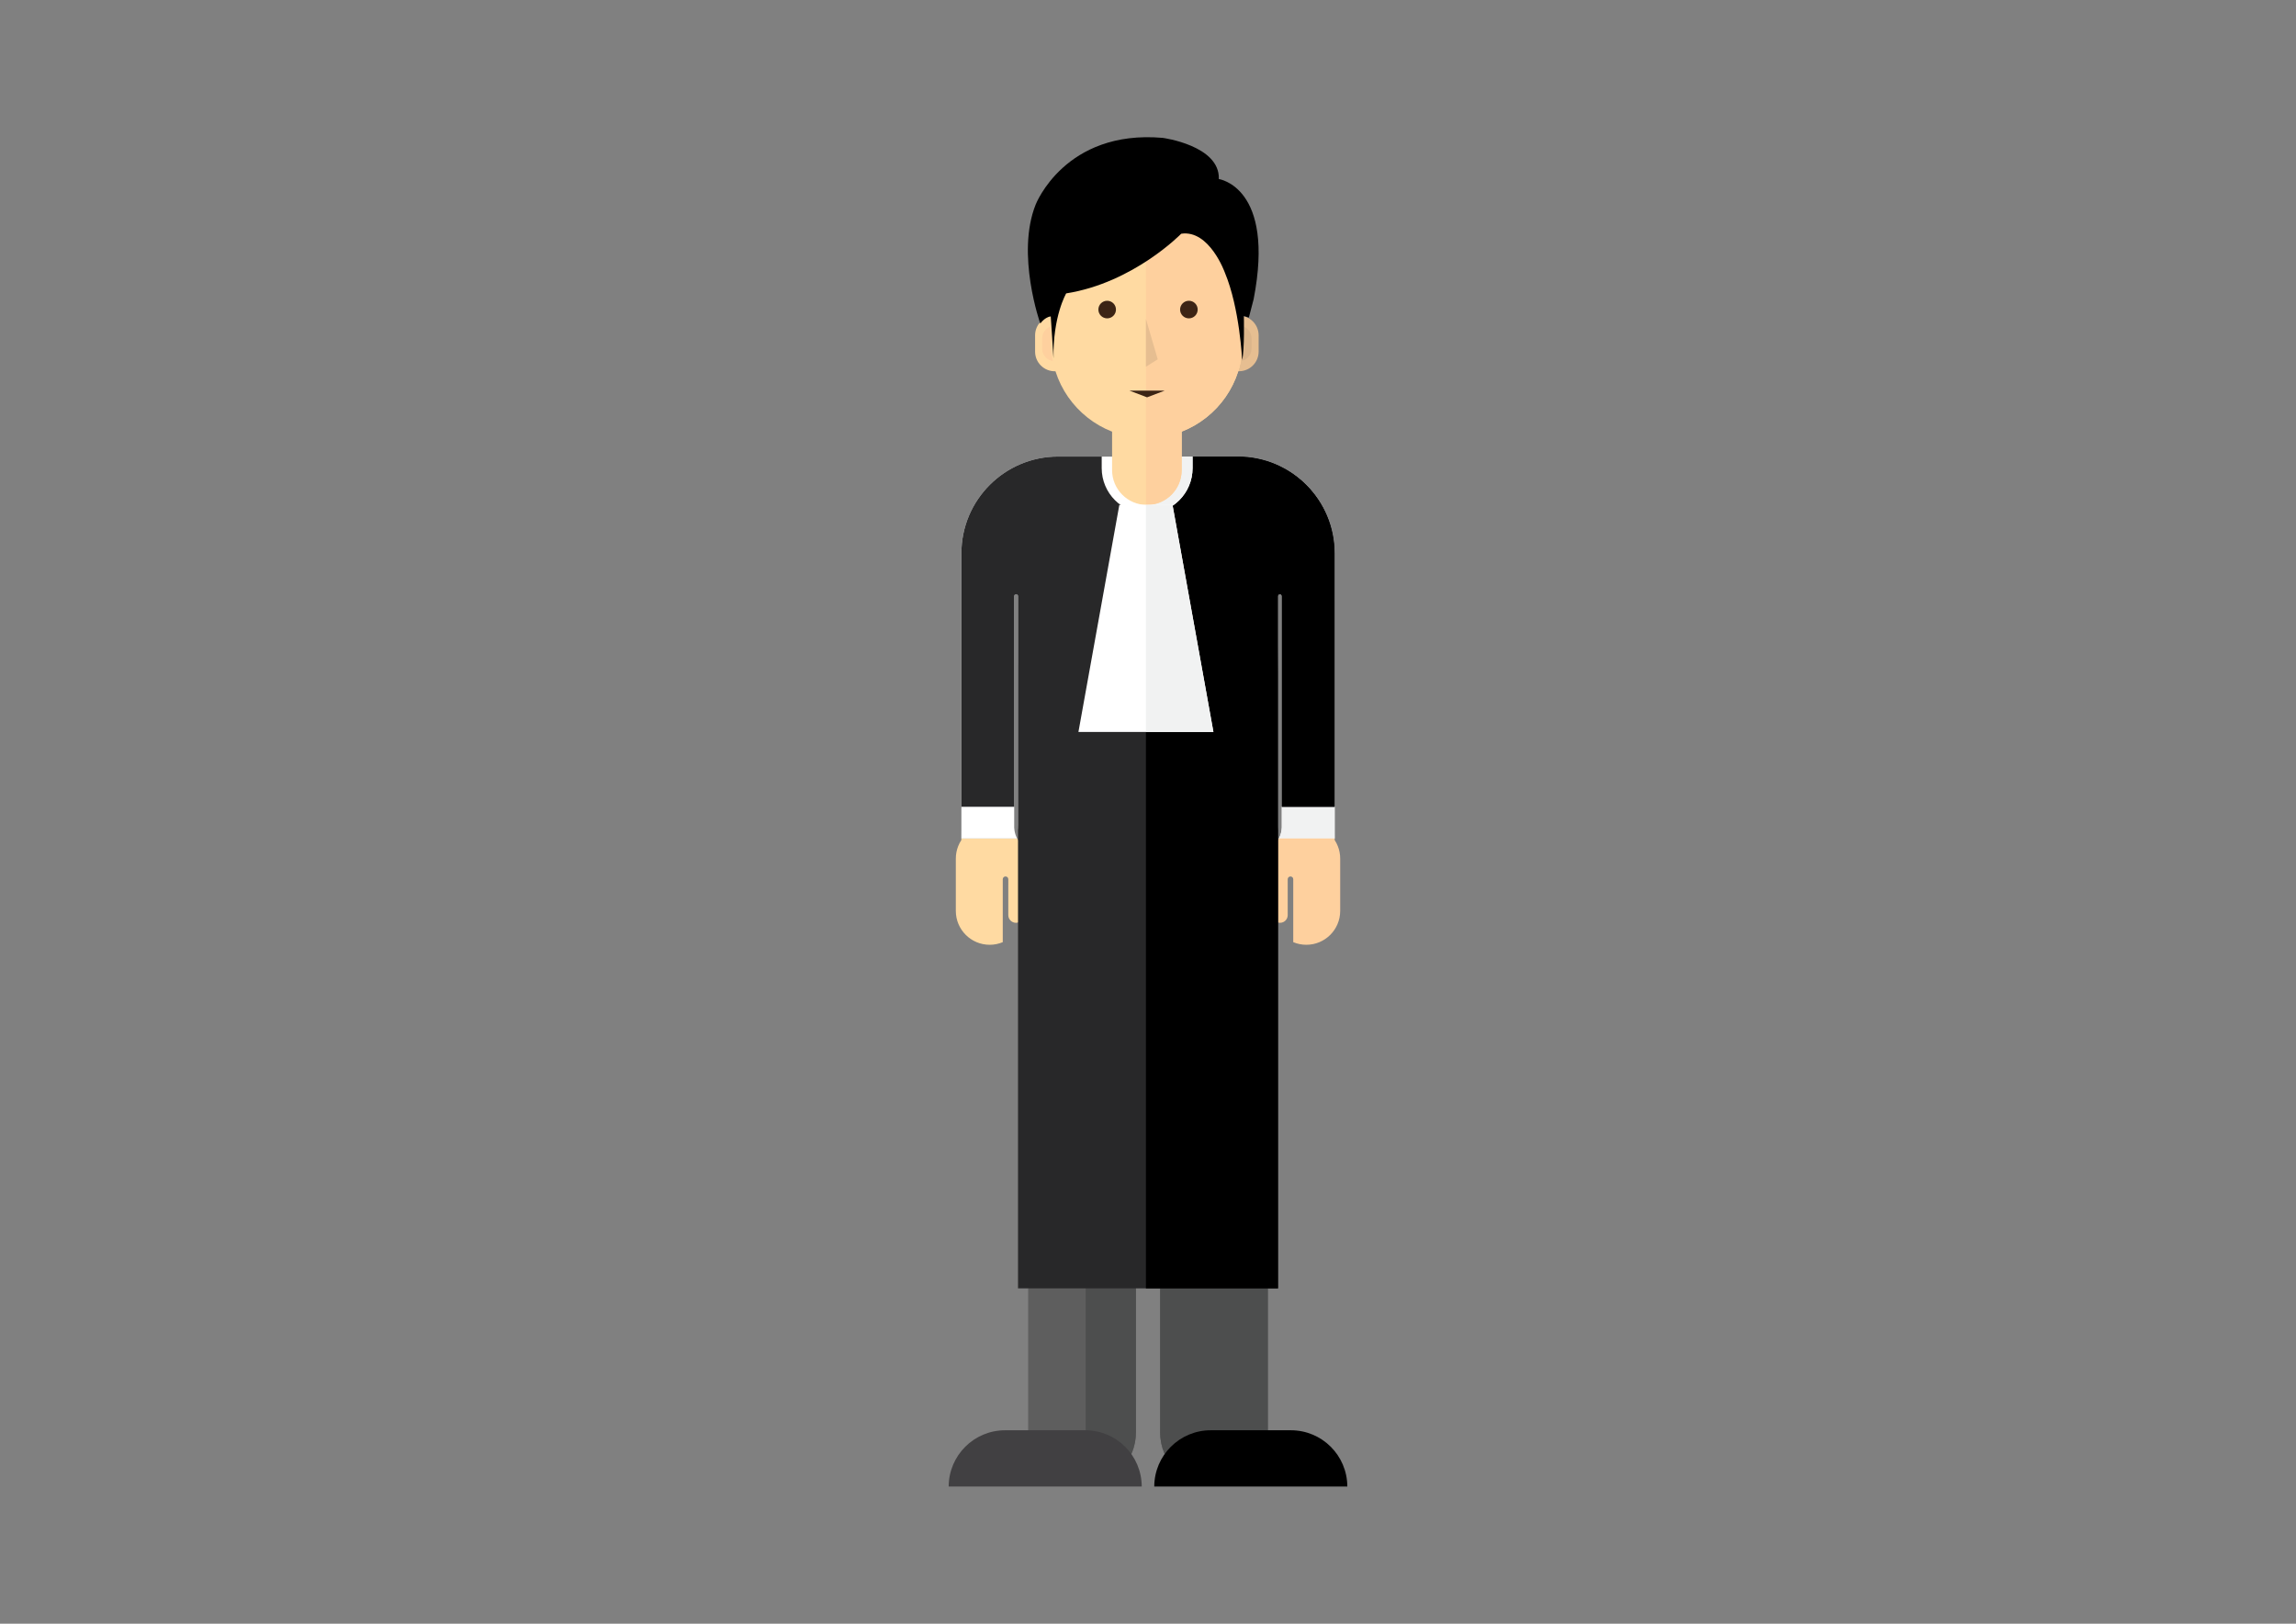 <?xml version="1.0" encoding="utf-8"?>
<!-- Generator: Adobe Illustrator 16.0.0, SVG Export Plug-In . SVG Version: 6.00 Build 0)  -->
<!DOCTYPE svg PUBLIC "-//W3C//DTD SVG 1.0//EN" "http://www.w3.org/TR/2001/REC-SVG-20010904/DTD/svg10.dtd">
<svg version="1.0" id="man" xmlns="http://www.w3.org/2000/svg" xmlns:xlink="http://www.w3.org/1999/xlink" x="0px" y="0px"
	 width="841.89px" height="595.28px" viewBox="0 0 841.89 595.28" enable-background="new 0 0 841.89 595.28" xml:space="preserve">
<rect x="0" y="0" width="841.89" height="595.28" fill="#808080" stroke="none"/>
<g>
	<path fill="#FFDAA2" d="M351.331,310.25c-0.551,1.404-0.854,2.934-0.854,4.532v19.173c0,6.857,5.559,12.418,12.418,12.418
		c1.701,0,3.32-0.343,4.793-0.962v-23.076c0-0.563,0.455-1.017,1.018-1.017c0.561,0,1.018,0.454,1.018,1.017l-0.004,2.601v10.572
		c0,1.549,1.258,2.805,2.807,2.805c1.551,0,2.807-1.256,2.807-2.805v-10.572l-0.02-7.901v-2.252c0-1.645-0.289-3.228-0.9-4.65
		c-0.189-0.446-0.916-1.873-0.916-1.873c-0.205-0.281-0.379-0.568-0.533-0.856h-20.461l-0.004,0.584
		C352.036,308.693,351.642,309.451,351.331,310.25z"/>
	<g>
		<path fill="#5E5E5E" d="M377.013,310.628h87.882v214.471c0,10.91-8.844,19.754-19.754,19.754l0,0
			c-10.91,0-19.754-8.844-19.754-19.754V355.779l0.021-1.183v-3.316c0-2.461-1.994-4.457-4.454-4.457l0,0
			c-2.459,0-4.457,1.996-4.457,4.457v3.316l0.023,2.259v168.243c0,10.91-8.844,19.754-19.754,19.754l0,0
			c-10.91,0-19.754-8.844-19.754-19.754V310.628"/>
	</g>
	<path fill="#4D4E4E" d="M420.63,336.455c-12.447,0.024-22.535,10.121-22.535,22.575v177.382c0,2.897,0.566,5.66,1.563,8.206
		c9.537-1.403,16.863-9.595,16.863-19.52V356.855l-0.023-2.259v-3.316c0-2.461,1.998-4.457,4.457-4.457
		c2.46,0,4.454,1.996,4.454,4.457v3.316l-0.021,1.183v169.319c0,10.91,8.844,19.754,19.754,19.754s19.754-8.844,19.754-19.754
		V310.628H420.63V336.455z"/>
	<path fill="#FFFFFF" d="M371.884,303.102v-66.199v-18.342c0-0.391,0.316-0.706,0.707-0.706c0.389,0,0.705,0.315,0.705,0.706v18.342
		l-0.016,9.5v55.935c0,6.739,5.463,12.204,12.203,12.204h70.938c6.74,0,12.205-5.465,12.205-12.204v-55.935l-0.029-9.5v-18.342
		c0-0.391,0.318-0.706,0.705-0.706c0.391,0,0.705,0.315,0.705,0.706v18.342v66.199c0,0,0.076,2.165-1.076,4.301h20.463l-0.006-4.232
		v-82.846l-0.004-2.42v-15.048c0-19.593-15.883-35.477-35.477-35.477h-65.905c-19.592,0-35.477,15.884-35.477,35.477v16.661
		l-0.002,0.807v83.702l-0.021,3.376h20.461C371.81,305.267,371.884,303.102,371.884,303.102z"/>
	<path fill="#F1F2F2" d="M489.389,220.324l-0.004-2.42v-15.048c0-19.593-15.883-35.477-35.477-35.477H420.63v147.161h35.792
		c6.74,0,12.205-5.465,12.205-12.204v-55.935l-0.029-9.5v-18.342c0-0.391,0.318-0.706,0.705-0.706c0.391,0,0.705,0.315,0.705,0.706
		v18.342v66.199c0,0,0.076,2.165-1.076,4.301h20.463l-0.006-4.232V220.324z"/>
	<path d="M494.033,544.983c-0.041-11.398-9.285-20.625-20.695-20.625h-29.4c-11.404,0-20.658,9.227-20.697,20.625H494.033z"/>
	<path fill="#414042" d="M418.651,544.983c-0.043-11.398-9.287-20.625-20.695-20.625h-29.404c-11.404,0-20.654,9.227-20.695,20.625
		H418.651z"/>
	<path fill="#FED09E" d="M468.396,308.259c0,0-0.729,1.427-0.916,1.873c-0.609,1.423-0.902,3.006-0.902,4.65v2.252l-0.016,7.901
		v10.572c0,1.549,1.254,2.805,2.803,2.805c1.551,0,2.807-1.256,2.807-2.805v-10.572v-2.601c0-0.563,0.455-1.017,1.016-1.017
		c0.563,0,1.016,0.454,1.016,1.017v23.076c1.475,0.619,3.098,0.962,4.795,0.962c6.859,0,12.418-5.561,12.418-12.418v-19.173
		c0-1.599-0.303-3.128-0.854-4.532c-0.313-0.799-0.705-1.557-1.168-2.264v-0.584h-20.463
		C468.773,307.69,468.602,307.978,468.396,308.259z"/>
	<path fill="#282829" d="M489.385,217.904v-15.048c0-19.593-15.883-35.477-35.477-35.477h-65.905
		c-19.592,0-35.477,15.884-35.477,35.477v16.661l-0.002,0.807v75.45h19.359v-58.872v-18.342c0-0.391,0.316-0.706,0.707-0.706
		c0.389,0,0.705,0.315,0.705,0.706v18.342l-0.016,9.5v59.372h0.001l-0.001,0.628v165.935h95.347V306.402l-0.002-0.628h0.002v-59.372
		l-0.029-9.5v-18.342c0-0.391,0.318-0.706,0.705-0.706c0.391,0,0.705,0.315,0.705,0.706v18.342v58.872h19.381v-75.45
		L489.385,217.904z"/>
	<path d="M489.385,202.856c0-19.593-15.883-35.477-35.477-35.477h-33.726v304.957h48.444V306.402l-0.002-0.628h0.002v-59.372
		l-0.029-9.5v-18.342c0-0.391,0.318-0.706,0.705-0.706c0.391,0,0.705,0.315,0.705,0.706v18.342v58.872h19.381v-75.45l-0.004-2.42
		V202.856z"/>
	<path fill="#FFFFFF" d="M403.968,167.379v4.232c0,9.203,7.459,16.664,16.662,16.664c9.2,0,16.659-7.461,16.659-16.664v-4.232
		H403.968z"/>
	<path fill="#F1F2F2" d="M420.183,188.253c0.15,0.004,0.296,0.022,0.447,0.022c9.2,0,16.659-7.461,16.659-16.664v-4.232h-17.106
		V188.253z"/>
	<g>
		<path fill="#FFDAA2" d="M393.956,128.906c0.001,3.978-3.226,7.204-7.204,7.204l0,0c-3.979,0.001-7.206-3.224-7.206-7.202v-5.965
			c-0.001-3.979,3.225-7.204,7.203-7.204l0,0c3.979,0,7.206,3.225,7.206,7.203L393.956,128.906z"/>
		<path fill="#FED09E" d="M391.354,127.828c-0.001,2.542-2.061,4.603-4.603,4.603l0,0c-2.541,0-4.603-2.061-4.603-4.602l0.001-3.809
			c-0.003-2.542,2.061-4.601,4.602-4.602l0,0c2.542,0,4.601,2.059,4.6,4.6L391.354,127.828z"/>
		<path fill="#E6BE91" d="M461.512,128.897c0,3.979-3.223,7.203-7.201,7.203l0,0c-3.979,0.001-7.205-3.224-7.205-7.201l-0.004-5.965
			c0-3.979,3.229-7.203,7.207-7.203l0,0c3.979-0.001,7.203,3.223,7.203,7.201V128.897z"/>
		<path fill="#DBB58B" d="M458.91,127.821c0,2.539-2.057,4.602-4.598,4.601l0,0c-2.541,0.001-4.605-2.061-4.604-4.601l-0.002-3.811
			c0-2.541,2.059-4.601,4.602-4.602l0,0c2.541,0,4.6,2.06,4.604,4.602L458.91,127.821z"/>
		<path fill="#FFDAA2" d="M420.524,66.92c-19.413,0.003-35.145,15.741-35.143,35.152l0.003,23.431
			c0.002,14.908,9.292,27.637,22.393,32.746l0.001,14.111c0.002,7.045,5.713,12.758,12.76,12.756
			c7.044,0,12.753-5.713,12.753-12.758v-14.113c13.098-5.109,22.387-17.843,22.383-32.752l-0.004-23.431
			C455.666,82.652,439.934,66.918,420.524,66.92z"/>
		<path fill="#FED09E" d="M455.604,99.952c-0.014-0.211-0.035-0.421-0.053-0.634c-0.035-0.499-0.084-0.996-0.146-1.49
			c-0.025-0.221-0.051-0.442-0.08-0.662c-0.076-0.542-0.164-1.08-0.266-1.615c-0.029-0.14-0.047-0.281-0.076-0.421
			c-0.133-0.677-0.291-1.347-0.465-2.011c-0.033-0.123-0.07-0.245-0.104-0.367c-0.15-0.541-0.311-1.078-0.484-1.609
			c-0.055-0.176-0.117-0.351-0.178-0.525c-0.174-0.508-0.359-1.012-0.559-1.511c-0.057-0.135-0.107-0.273-0.162-0.408
			c-0.529-1.282-1.129-2.524-1.799-3.725c-0.051-0.089-0.102-0.177-0.154-0.266c-0.295-0.521-0.605-1.038-0.93-1.542
			c-0.055-0.089-0.115-0.177-0.17-0.266c-1.154-1.768-2.463-3.427-3.908-4.956c-0.031-0.034-0.061-0.067-0.094-0.099
			c-1.975-2.073-4.197-3.906-6.625-5.45c-0.012-0.008-0.023-0.016-0.037-0.023l-0.881-0.544c-5.244-3.114-11.369-4.908-17.909-4.907
			c-0.115,0-0.229,0.008-0.342,0.009l0.016,118.171c0.113,0.003,0.229,0.017,0.342,0.016c7.044,0,12.751-5.713,12.753-12.758
			l-0.002-14.113c13.098-5.109,22.387-17.843,22.385-32.752l-0.006-23.431C455.672,101.353,455.645,100.651,455.604,99.952z"/>
		<path d="M433.117,85.688c0,0-17.442,17.966-42.171,21.875c0,0-4.914,8.365-4.653,23.822l-1.009-15.392
			c0,0-1.889,0.064-3.841,2.604c0,0-8.982-25.353-1.697-43.577c0,0,10.67-27.597,46.598-24.477c0,0,21.031,2.798,20.568,15.096
			c0,0,20.764,2.861,12.764,44.061l-1.76,6.736l-1.82-0.585c0,0,0.285,12.544-0.639,16.109c0,0-0.859-18.94-6.328-32.021
			C449.129,99.938,443.465,84.126,433.117,85.688z"/>
	</g>
	<polygon fill="#3C2415" points="427.086,143.201 420.603,145.666 414.118,143.201 	"/>
	<circle fill="#3C2415" cx="405.973" cy="113.49" r="3.225"/>
	<circle fill="#3C2415" cx="435.938" cy="113.49" r="3.226"/>
	<polygon fill="#E6BE91" points="420.183,116.918 420.183,134.455 424.51,131.721 	"/>
	<polygon fill="#FFFFFF" points="444.932,268.359 395.434,268.359 410.434,185.109 429.932,185.109 	"/>
	<polygon fill="#F1F2F2" points="420.183,268.359 444.932,268.359 429.932,185.109 420.183,185.109 	"/>
</g>
</svg>

